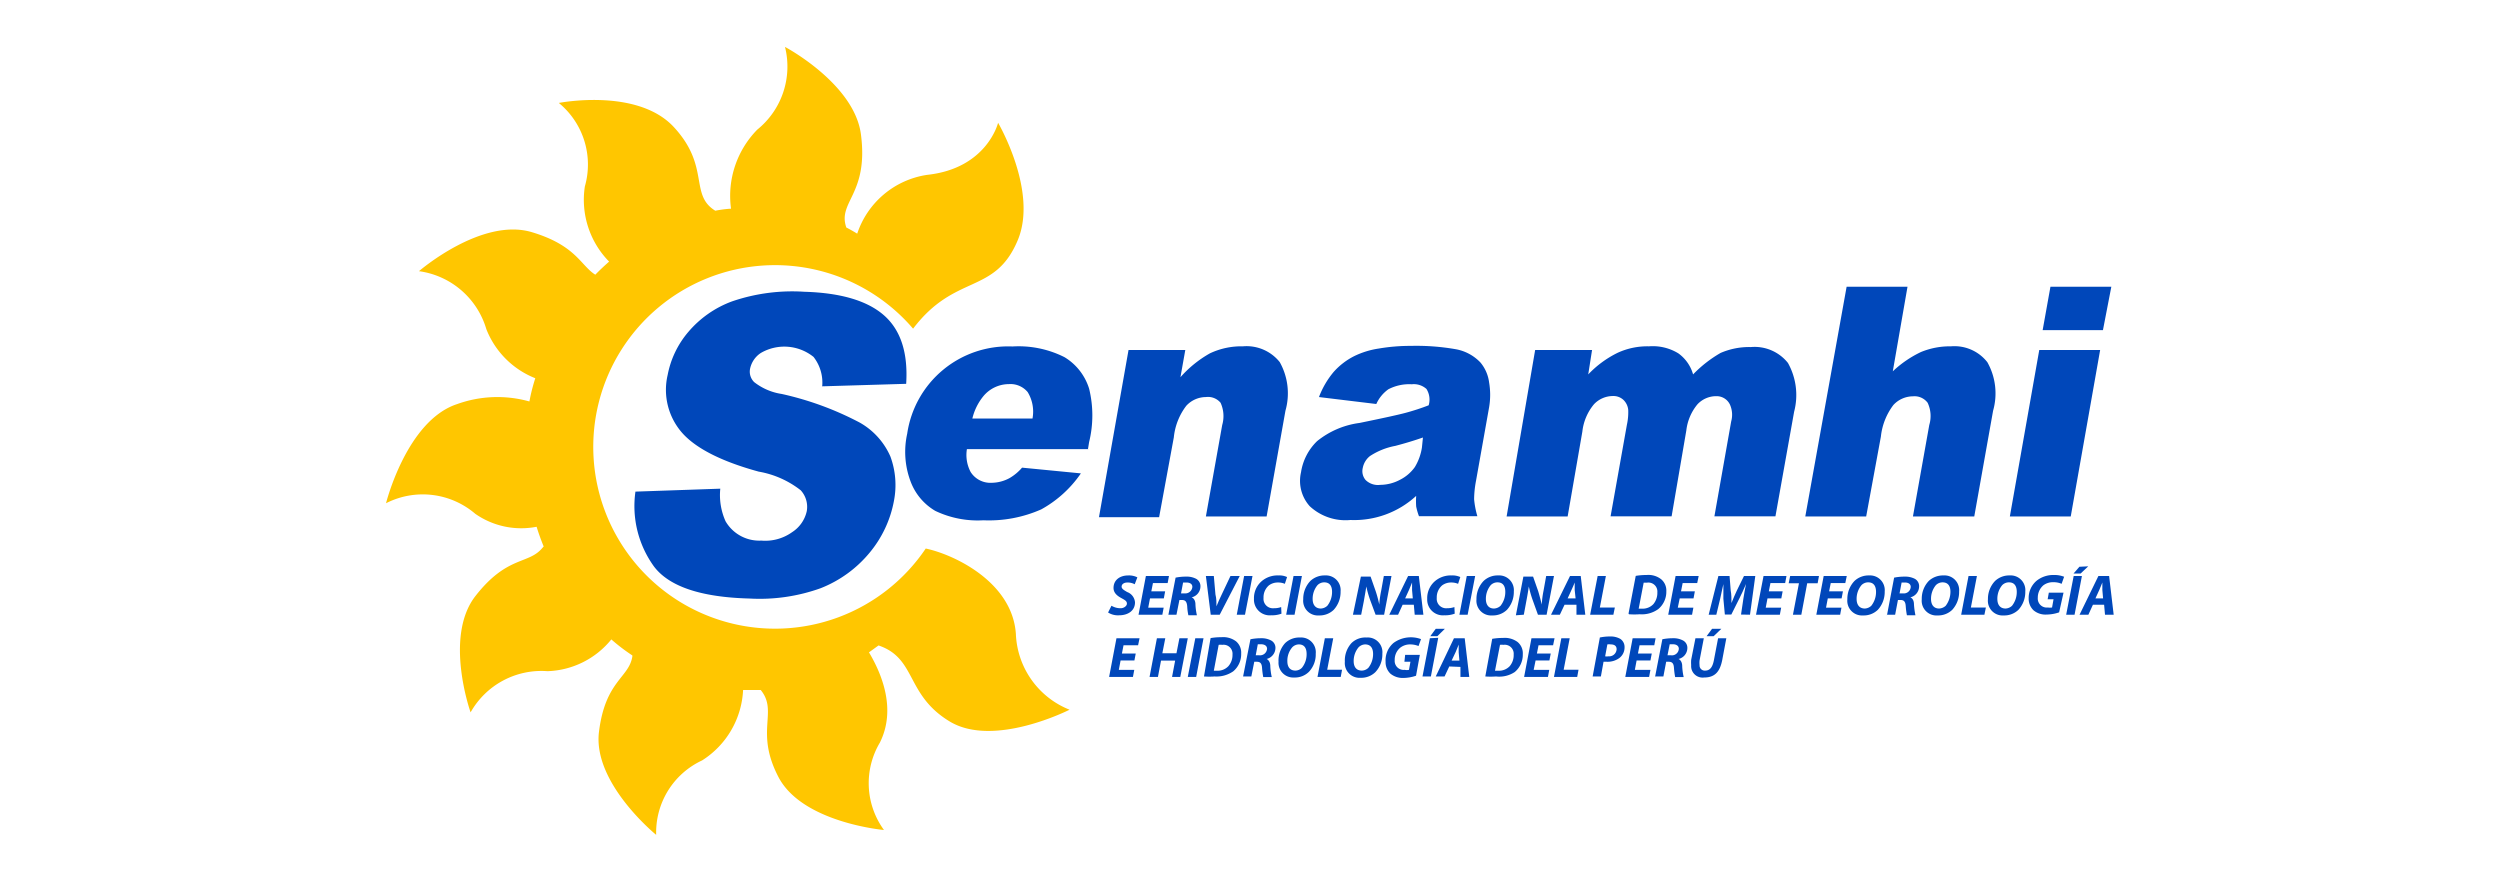 <svg xmlns="http://www.w3.org/2000/svg" viewBox="0 0 170 60"><g id="texto"><path d="M43.21,33.43l5.77-.2a4.33,4.33,0,0,0,.36,2.22,2.65,2.65,0,0,0,2.43,1.31,3.14,3.14,0,0,0,2.09-.57,2.28,2.28,0,0,0,1-1.43,1.67,1.67,0,0,0-.41-1.42,6.41,6.41,0,0,0-2.86-1.27c-2.52-.69-4.25-1.57-5.19-2.62a4.43,4.43,0,0,1-1-3.95,6.33,6.33,0,0,1,1.39-2.91,7.13,7.13,0,0,1,3-2.1,12.64,12.64,0,0,1,4.91-.65q3.72.11,5.42,1.61t1.5,4.65l-5.71.17a2.83,2.83,0,0,0-.59-2A3.17,3.17,0,0,0,51.74,24,1.69,1.69,0,0,0,51,25.1a1,1,0,0,0,.28.88,4,4,0,0,0,1.88.81,21.14,21.14,0,0,1,5.31,1.95,4.9,4.9,0,0,1,2.08,2.31,5.62,5.62,0,0,1,.24,3,7.7,7.7,0,0,1-1.67,3.55A8.21,8.21,0,0,1,55.8,40a12.25,12.25,0,0,1-4.83.7q-4.95-.13-6.5-2.18A7,7,0,0,1,43.21,33.43Z" style="fill:#0047ba;fill-rule:evenodd"/><path d="M74.06,30.54H65.75A2.47,2.47,0,0,0,66,32.09a1.59,1.59,0,0,0,1.44.74,2.61,2.61,0,0,0,1.21-.32,3.31,3.31,0,0,0,.85-.71l4,.39a7.87,7.87,0,0,1-2.7,2.45,8.79,8.79,0,0,1-3.93.74,6.69,6.69,0,0,1-3.27-.64,3.89,3.89,0,0,1-1.68-2,5.7,5.7,0,0,1-.23-3.25,6.94,6.94,0,0,1,7.16-5.93,6.92,6.92,0,0,1,3.54.73,3.82,3.82,0,0,1,1.67,2.14,7.62,7.62,0,0,1,0,3.63l-.08.49Zm-3.85-2.08h0a2.55,2.55,0,0,0-.33-1.8,1.52,1.52,0,0,0-1.28-.54,2.26,2.26,0,0,0-1.73.82,3.78,3.78,0,0,0-.75,1.52Z" style="fill:#0047ba;fill-rule:evenodd"/><path d="M76.74,23.8H80.6l-.33,1.85a7.75,7.75,0,0,1,2-1.62,5,5,0,0,1,2.25-.48,2.89,2.89,0,0,1,2.5,1.07,4.34,4.34,0,0,1,.39,3.31l-1.28,7.19H82l1.11-6.22A2.18,2.18,0,0,0,83,27.39,1.11,1.11,0,0,0,82,27a1.82,1.82,0,0,0-1.33.59,4.23,4.23,0,0,0-.85,2.15l-1,5.43H74.73Z" style="fill:#0047ba;fill-rule:evenodd"/><path d="M93.57,27.47,89.69,27a5.91,5.91,0,0,1,1-1.71,4.7,4.7,0,0,1,1.41-1.08,5.73,5.73,0,0,1,1.66-.51,12.78,12.78,0,0,1,2.19-.18,15.46,15.46,0,0,1,3,.22,3.06,3.06,0,0,1,1.72.91,2.63,2.63,0,0,1,.59,1.36,5,5,0,0,1,0,1.68l-.89,5a6.92,6.92,0,0,0-.13,1.26,5.93,5.93,0,0,0,.22,1.15H96.49a4,4,0,0,1-.19-.66,5.22,5.22,0,0,1,0-.72,6.22,6.22,0,0,1-4.47,1.64,3.57,3.57,0,0,1-2.77-.94,2.58,2.58,0,0,1-.59-2.31A3.72,3.72,0,0,1,89.56,30a5.78,5.78,0,0,1,2.89-1.24c1.61-.33,2.66-.56,3.14-.69a15.63,15.63,0,0,0,1.56-.51A1.36,1.36,0,0,0,97,26.45a1.29,1.29,0,0,0-1-.32,3.08,3.08,0,0,0-1.59.34,2.46,2.46,0,0,0-.82,1Zm3.19,2.28h0c-.6.21-1.23.4-1.88.57a4.74,4.74,0,0,0-1.72.69,1.35,1.35,0,0,0-.49.8.93.93,0,0,0,.19.83,1.2,1.2,0,0,0,1,.33,2.89,2.89,0,0,0,1.35-.35,2.76,2.76,0,0,0,1-.86,3.64,3.64,0,0,0,.48-1.32Z" style="fill:#0047ba;fill-rule:evenodd"/><path d="M104.39,23.8h3.87L108,25.46a7,7,0,0,1,2-1.47,4.83,4.83,0,0,1,2.13-.44,3.33,3.33,0,0,1,2,.48,2.65,2.65,0,0,1,1,1.43A8.41,8.41,0,0,1,117,24a4.89,4.89,0,0,1,2.06-.4,2.9,2.9,0,0,1,2.52,1.08A4.47,4.47,0,0,1,122,28l-1.27,7.11h-4.15l1.14-6.45a1.7,1.7,0,0,0-.08-1.14,1,1,0,0,0-.93-.58,1.74,1.74,0,0,0-1.28.55,3.39,3.39,0,0,0-.76,1.78l-1,5.84h-4.15l1.11-6.23a4,4,0,0,0,.09-1,1.08,1.08,0,0,0-.33-.69,1,1,0,0,0-.72-.26,1.77,1.77,0,0,0-1.28.56,3.5,3.5,0,0,0-.79,1.86l-1,5.77h-4.15Z" style="fill:#0047ba;fill-rule:evenodd"/><path d="M125.57,19.5h4.14l-1,5.75a7.42,7.42,0,0,1,1.91-1.31,5.17,5.17,0,0,1,2.05-.39,2.84,2.84,0,0,1,2.47,1.08,4.32,4.32,0,0,1,.39,3.3l-1.28,7.19h-4.17l1.11-6.22a2.12,2.12,0,0,0-.11-1.51,1.11,1.11,0,0,0-1-.44,1.82,1.82,0,0,0-1.33.59,4.32,4.32,0,0,0-.85,2.15l-1,5.43h-4.14Z" style="fill:#0047ba;fill-rule:evenodd"/><path d="M138.66,23.8h4.15l-2,11.32h-4.14l2-11.32Zm.77-4.3h4.14L143,22.45H138.9Z" style="fill:#0047ba;fill-rule:evenodd"/><path d="M69.08,43.11c-.24-3.55-4.23-5.41-6.13-5.81a12.36,12.36,0,1,1-.86-14.95c2.87-3.78,5.54-2.28,7.11-6,1.41-3.33-1.33-8-1.33-8s-.75,3.1-4.82,3.54a5.93,5.93,0,0,0-4.76,4c-.24-.15-.49-.29-.74-.42-.61-1.75,1.51-2.24,1-6.28-.41-3.48-5.17-6-5.17-6a5.51,5.51,0,0,1-1.88,5.62,6.43,6.43,0,0,0-1.79,5.38,7.64,7.64,0,0,0-1.07.14c-1.78-1.09-.33-3-2.82-5.69S38,7,38,7a5.42,5.42,0,0,1,1.77,5.68,6,6,0,0,0,1.65,5.11c-.32.28-.64.58-.94.89-1-.63-1.31-2-4.34-2.9-3.42-1-7.65,2.66-7.65,2.66a5.56,5.56,0,0,1,4.58,3.94,5.91,5.91,0,0,0,3.33,3.34A12.32,12.32,0,0,0,36,27.3a8.07,8.07,0,0,0-4.92.18c-3.43,1.13-4.83,6.74-4.83,6.74a5.49,5.49,0,0,1,6.07.72,5.46,5.46,0,0,0,4.17.88c.14.46.3.9.48,1.34l-.09.1c-.94,1.14-2.39.5-4.55,3.27S32,48.44,32,48.44a5.53,5.53,0,0,1,5.23-2.8,5.82,5.82,0,0,0,4.34-2.16A12.77,12.77,0,0,0,43,44.57s0,0,0,.07c-.23,1.46-1.84,1.64-2.27,5.13s3.89,7,3.89,7a5.4,5.4,0,0,1,3.12-5.06,6,6,0,0,0,2.79-4.79h.37l.83,0c1.21,1.49-.42,2.79,1.2,5.91s7.18,3.61,7.18,3.61a5.4,5.4,0,0,1-.28-5.94c1.13-2.26.14-4.67-.74-6.14l.65-.47c2.6.88,1.83,3.35,4.84,5.17s8.15-.8,8.15-.8A5.79,5.79,0,0,1,69.08,43.11Z" style="fill:#ffc600;fill-rule:evenodd"/><path d="M75.35,41.65a1.24,1.24,0,0,0,.75.19c.59,0,1.08-.3,1.08-.88a.81.81,0,0,0-.53-.7c-.22-.13-.38-.22-.38-.37s.14-.28.4-.28a1,1,0,0,1,.49.12l.18-.47a1.27,1.27,0,0,0-.62-.13c-.58,0-1,.32-1,.85,0,.35.27.55.55.7s.36.22.36.37-.2.31-.42.31a1.2,1.2,0,0,1-.63-.17Z" style="fill:#0047ba;fill-rule:evenodd"/><polygon points="79.23 40.21 78.29 40.21 78.4 39.65 79.4 39.65 79.49 39.17 77.92 39.17 77.42 41.8 79.04 41.8 79.13 41.32 78.08 41.32 78.2 40.69 79.14 40.69 79.23 40.21" style="fill:#0047ba;fill-rule:evenodd"/><path d="M79.45,41.8H80l.2-1h.17c.22,0,.33.1.36.42a3.55,3.55,0,0,0,.08.62h.58a4.11,4.11,0,0,1-.1-.74c0-.24-.1-.42-.26-.48v0a.77.77,0,0,0,.6-.74.57.57,0,0,0-.29-.52,1.38,1.38,0,0,0-.69-.15,3.47,3.47,0,0,0-.71.07l-.5,2.58Zm1-2.19h.22c.23,0,.41.09.41.3a.48.48,0,0,1-.53.44h-.24Z" style="fill:#0047ba;fill-rule:evenodd"/><path d="M82.94,41.8l1.36-2.63h-.63l-.59,1.25c-.13.27-.26.55-.36.81h0c0-.27,0-.53-.07-.81l-.11-1.25H82l.33,2.63Z" style="fill:#0047ba;fill-rule:evenodd"/><polygon points="84.6 39.17 84.1 41.8 84.66 41.8 85.17 39.17 84.6 39.17" style="fill:#0047ba;fill-rule:evenodd"/><path d="M87.12,41.28a1.46,1.46,0,0,1-.5.08.64.64,0,0,1-.7-.7,1.07,1.07,0,0,1,.36-.85,1,1,0,0,1,.61-.2,1.15,1.15,0,0,1,.48.09l.15-.46a1.22,1.22,0,0,0-.58-.11,1.65,1.65,0,0,0-1,.28,1.52,1.52,0,0,0-.67,1.31,1.07,1.07,0,0,0,1.17,1.12,1.88,1.88,0,0,0,.7-.11Z" style="fill:#0047ba;fill-rule:evenodd"/><polygon points="87.96 39.17 87.46 41.8 88.03 41.8 88.53 39.17 87.96 39.17" style="fill:#0047ba;fill-rule:evenodd"/><path d="M90.11,39.13a1.4,1.4,0,0,0-1,.37,1.76,1.76,0,0,0-.49,1.25,1,1,0,0,0,1.07,1.1,1.38,1.38,0,0,0,1-.38,1.79,1.79,0,0,0,.47-1.25,1,1,0,0,0-1.07-1.09Zm-.06.47c.41,0,.53.31.53.64a1.51,1.51,0,0,1-.32.95.68.68,0,0,1-.44.19c-.39,0-.56-.28-.56-.65a1.45,1.45,0,0,1,.33-.94A.64.64,0,0,1,90.05,39.6Z" style="fill:#0047ba;fill-rule:evenodd"/><path d="M92.56,41.8l.18-.92c.07-.41.14-.79.17-1h0a7.14,7.14,0,0,0,.26.92l.37,1h.58l.5-2.63h-.52l-.18,1a6.72,6.72,0,0,0-.13.94h0a8.15,8.15,0,0,0-.24-.9l-.35-1h-.66L92,41.8Z" style="fill:#0047ba;fill-rule:evenodd"/><path d="M96.14,41.12l.06.68h.59l-.31-2.63h-.73L94.47,41.8h.6l.31-.68Zm-.59-.43.26-.57c.07-.15.14-.35.21-.51h0c0,.16,0,.37,0,.51l.05.57Z" style="fill:#0047ba;fill-rule:evenodd"/><path d="M98.9,41.28a1.5,1.5,0,0,1-.5.08.64.64,0,0,1-.7-.7,1.07,1.07,0,0,1,.36-.85,1,1,0,0,1,.61-.2,1.19,1.19,0,0,1,.48.09l.15-.46a1.25,1.25,0,0,0-.58-.11,1.65,1.65,0,0,0-1,.28,1.52,1.52,0,0,0-.67,1.31,1.07,1.07,0,0,0,1.17,1.12,1.88,1.88,0,0,0,.7-.11Z" style="fill:#0047ba;fill-rule:evenodd"/><polygon points="99.74 39.17 99.24 41.8 99.8 41.8 100.31 39.17 99.74 39.17" style="fill:#0047ba;fill-rule:evenodd"/><path d="M101.89,39.13a1.38,1.38,0,0,0-1,.37,1.76,1.76,0,0,0-.49,1.25,1,1,0,0,0,1.07,1.1,1.38,1.38,0,0,0,1-.38,1.79,1.79,0,0,0,.47-1.25,1,1,0,0,0-1.07-1.09Zm-.06.47c.41,0,.53.31.53.64a1.51,1.51,0,0,1-.32.95.68.68,0,0,1-.45.19c-.38,0-.55-.28-.55-.65a1.45,1.45,0,0,1,.33-.94A.64.64,0,0,1,101.83,39.6Z" style="fill:#0047ba;fill-rule:evenodd"/><path d="M103.62,41.8l.17-.92c.08-.41.14-.79.17-1h0a7.14,7.14,0,0,0,.26.92l.36,1h.59l.5-2.63h-.53l-.18,1a6.52,6.52,0,0,0-.12.94h0c-.07-.29-.14-.56-.24-.9l-.35-1h-.66l-.51,2.63Z" style="fill:#0047ba;fill-rule:evenodd"/><path d="M107.2,41.12l0,.68h.6l-.31-2.63h-.73l-1.29,2.63h.6l.32-.68Zm-.6-.43.26-.57c.08-.15.15-.35.22-.51h0c0,.16,0,.37,0,.51l.06.57Z" style="fill:#0047ba;fill-rule:evenodd"/><polygon points="108.13 41.8 109.71 41.8 109.81 41.31 108.79 41.31 109.2 39.17 108.64 39.17 108.13 41.8" style="fill:#0047ba;fill-rule:evenodd"/><path d="M110.77,41.77a5.22,5.22,0,0,0,.73,0,1.91,1.91,0,0,0,1.26-.35,1.53,1.53,0,0,0,.55-1.21,1,1,0,0,0-.35-.82,1.41,1.41,0,0,0-1-.29,4.32,4.32,0,0,0-.73.06l-.49,2.56Zm1-2.15.23,0a.61.61,0,0,1,.7.66,1.19,1.19,0,0,1-.27.8,1,1,0,0,1-.75.31l-.25,0Z" style="fill:#0047ba;fill-rule:evenodd"/><polygon points="115.25 40.21 114.31 40.21 114.42 39.65 115.41 39.65 115.51 39.17 113.94 39.17 113.44 41.8 115.06 41.8 115.15 41.32 114.09 41.32 114.22 40.69 115.16 40.69 115.25 40.21" style="fill:#0047ba;fill-rule:evenodd"/><path d="M119,41.8l.36-2.63h-.77l-.49,1c-.11.24-.25.55-.36.84h0c0-.29,0-.59-.05-.84l-.08-1h-.76l-.66,2.63h.52l.26-1.08c.07-.29.14-.68.22-1h0c0,.35,0,.71,0,1l.1,1.07h.44l.54-1.08c.15-.29.31-.65.46-1h0c-.08.38-.14.74-.18,1l-.16,1.08Z" style="fill:#0047ba;fill-rule:evenodd"/><polygon points="121.22 40.21 120.28 40.21 120.39 39.65 121.39 39.65 121.48 39.17 119.92 39.17 119.41 41.8 121.03 41.8 121.12 41.32 120.07 41.32 120.19 40.69 121.13 40.69 121.22 40.21" style="fill:#0047ba;fill-rule:evenodd"/><polygon points="121.92 41.8 122.49 41.8 122.89 39.66 123.6 39.66 123.69 39.17 121.73 39.17 121.63 39.66 122.33 39.66 121.92 41.8" style="fill:#0047ba;fill-rule:evenodd"/><polygon points="125.32 40.21 124.38 40.21 124.49 39.65 125.48 39.65 125.58 39.17 124.01 39.17 123.51 41.8 125.13 41.8 125.22 41.32 124.17 41.32 124.29 40.69 125.23 40.69 125.32 40.21" style="fill:#0047ba;fill-rule:evenodd"/><path d="M127.11,39.13a1.4,1.4,0,0,0-1,.37,1.76,1.76,0,0,0-.49,1.25,1,1,0,0,0,1.07,1.1,1.38,1.38,0,0,0,1-.38,1.79,1.79,0,0,0,.47-1.25,1,1,0,0,0-1.06-1.09Zm-.07.47c.41,0,.53.31.53.64a1.51,1.51,0,0,1-.32.95.68.68,0,0,1-.44.19c-.39,0-.56-.28-.56-.65a1.45,1.45,0,0,1,.33-.94A.64.64,0,0,1,127,39.6Z" style="fill:#0047ba;fill-rule:evenodd"/><path d="M128.31,41.8h.56l.19-1h.18c.22,0,.33.1.35.42a5,5,0,0,0,.08.62h.58a5.3,5.3,0,0,1-.1-.74c0-.24-.09-.42-.25-.48v0a.77.77,0,0,0,.6-.74.57.57,0,0,0-.29-.52,1.44,1.44,0,0,0-.7-.15,3.55,3.55,0,0,0-.71.07l-.49,2.58Zm1-2.19h.22c.22,0,.4.09.4.3a.47.47,0,0,1-.53.44h-.23Z" style="fill:#0047ba;fill-rule:evenodd"/><path d="M132.16,39.13a1.42,1.42,0,0,0-1,.37,1.75,1.75,0,0,0-.48,1.25,1,1,0,0,0,1.07,1.1,1.38,1.38,0,0,0,1-.38,1.79,1.79,0,0,0,.47-1.25,1,1,0,0,0-1.07-1.09Zm-.07.47c.42,0,.54.31.54.64a1.58,1.58,0,0,1-.32.95.7.7,0,0,1-.45.19c-.38,0-.55-.28-.55-.65a1.45,1.45,0,0,1,.33-.94A.64.64,0,0,1,132.09,39.6Z" style="fill:#0047ba;fill-rule:evenodd"/><polygon points="133.36 41.8 134.94 41.8 135.04 41.31 134.02 41.31 134.43 39.17 133.86 39.17 133.36 41.8" style="fill:#0047ba;fill-rule:evenodd"/><path d="M136.67,39.13a1.4,1.4,0,0,0-1,.37,1.76,1.76,0,0,0-.49,1.25,1,1,0,0,0,1.07,1.1,1.38,1.38,0,0,0,1-.38,1.79,1.79,0,0,0,.47-1.25,1,1,0,0,0-1.07-1.09Zm-.06.47c.41,0,.53.31.53.64a1.51,1.51,0,0,1-.32.95.68.68,0,0,1-.44.19c-.39,0-.56-.28-.56-.65a1.45,1.45,0,0,1,.33-.94A.64.64,0,0,1,136.61,39.6Z" style="fill:#0047ba;fill-rule:evenodd"/><path d="M140.32,40.3h-1l-.08.45h.4l-.1.56a1,1,0,0,1-.29,0,.61.61,0,0,1-.68-.66,1.1,1.1,0,0,1,.38-.85,1.08,1.08,0,0,1,.68-.21,1.35,1.35,0,0,1,.56.11l.17-.48a1.78,1.78,0,0,0-.7-.12,1.81,1.81,0,0,0-1.17.39,1.53,1.53,0,0,0-.54,1.2,1.08,1.08,0,0,0,.33.81,1.26,1.26,0,0,0,.88.29,2.72,2.72,0,0,0,.86-.15Z" style="fill:#0047ba;fill-rule:evenodd"/><path d="M141.4,38.54,141,39h.48l.52-.49Zm-.39.63-.51,2.63h.57l.5-2.63Z" style="fill:#0047ba;fill-rule:evenodd"/><path d="M143.08,41.12l.06.68h.59l-.31-2.63h-.73l-1.28,2.63h.6l.31-.68Zm-.59-.43.26-.57c.07-.15.14-.35.21-.51h0c0,.16,0,.37,0,.51l.05.57Z" style="fill:#0047ba;fill-rule:evenodd"/><polygon points="77.23 44.44 76.29 44.44 76.4 43.88 77.39 43.88 77.49 43.4 75.92 43.4 75.42 46.03 77.04 46.03 77.13 45.55 76.08 45.55 76.2 44.91 77.14 44.91 77.23 44.44" style="fill:#0047ba;fill-rule:evenodd"/><polygon points="78.67 43.4 78.17 46.03 78.74 46.03 78.95 44.92 79.91 44.92 79.7 46.03 80.26 46.03 80.77 43.4 80.2 43.4 80 44.42 79.04 44.42 79.24 43.4 78.67 43.4" style="fill:#0047ba;fill-rule:evenodd"/><polygon points="81.28 43.4 80.77 46.03 81.34 46.03 81.84 43.4 81.28 43.4" style="fill:#0047ba;fill-rule:evenodd"/><path d="M81.87,46a5,5,0,0,0,.72,0,2,2,0,0,0,1.27-.35,1.52,1.52,0,0,0,.54-1.21,1,1,0,0,0-.35-.83,1.45,1.45,0,0,0-1-.28,4.15,4.15,0,0,0-.73.06L81.87,46Zm1-2.15a.82.82,0,0,1,.24,0,.61.61,0,0,1,.7.66,1.15,1.15,0,0,1-.28.79,1,1,0,0,1-.75.31h-.24Z" style="fill:#0047ba;fill-rule:evenodd"/><path d="M84.53,46h.56l.2-1h.17c.23,0,.34.1.36.42a5.38,5.38,0,0,0,.08.62h.58a4.11,4.11,0,0,1-.1-.75c0-.23-.1-.41-.25-.48h0a.78.78,0,0,0,.6-.74.56.56,0,0,0-.3-.52,1.38,1.38,0,0,0-.69-.15,3.55,3.55,0,0,0-.71.07L84.53,46Zm1-2.19.22,0c.23,0,.41.1.41.31a.48.48,0,0,1-.53.44h-.24Z" style="fill:#0047ba;fill-rule:evenodd"/><path d="M88.39,43.35a1.39,1.39,0,0,0-1,.38A1.75,1.75,0,0,0,86.94,45,1,1,0,0,0,88,46.07a1.35,1.35,0,0,0,1-.38,1.71,1.71,0,0,0,.47-1.24,1,1,0,0,0-1.06-1.1Zm-.07.47c.42,0,.53.32.53.65a1.47,1.47,0,0,1-.32.94.63.63,0,0,1-.44.19c-.39,0-.55-.27-.55-.64a1.4,1.4,0,0,1,.33-.94A.63.63,0,0,1,88.32,43.82Z" style="fill:#0047ba;fill-rule:evenodd"/><polygon points="89.59 46.03 91.17 46.03 91.26 45.54 90.25 45.54 90.66 43.4 90.09 43.4 89.59 46.03" style="fill:#0047ba;fill-rule:evenodd"/><path d="M92.9,43.35a1.34,1.34,0,0,0-1,.38A1.76,1.76,0,0,0,91.45,45a1,1,0,0,0,1.07,1.09,1.38,1.38,0,0,0,1-.38A1.75,1.75,0,0,0,94,44.45a1,1,0,0,0-1.07-1.1Zm-.07.47c.42,0,.54.32.54.65a1.52,1.52,0,0,1-.32.94.65.65,0,0,1-.45.19c-.38,0-.55-.27-.55-.64a1.45,1.45,0,0,1,.33-.94A.65.65,0,0,1,92.83,43.82Z" style="fill:#0047ba;fill-rule:evenodd"/><path d="M96.55,44.53h-1L95.5,45h.41l-.1.55a.72.72,0,0,1-.29,0,.61.61,0,0,1-.68-.66,1.06,1.06,0,0,1,.38-.85,1.09,1.09,0,0,1,.68-.22,1.53,1.53,0,0,1,.56.11l.17-.47a2,2,0,0,0-1.87.26A1.55,1.55,0,0,0,94.22,45a1.08,1.08,0,0,0,.33.81,1.31,1.31,0,0,0,.88.29,2.77,2.77,0,0,0,.86-.15Z" style="fill:#0047ba;fill-rule:evenodd"/><path d="M97.63,42.76l-.37.5h.48l.51-.5Zm-.4.64L96.73,46h.57l.5-2.63Z" style="fill:#0047ba;fill-rule:evenodd"/><path d="M99.31,45.35l0,.68h.6l-.31-2.63h-.73L97.63,46h.6l.32-.68Zm-.6-.43.27-.57c.07-.15.14-.35.21-.52h0c0,.17,0,.38,0,.52l.05.57Z" style="fill:#0047ba;fill-rule:evenodd"/><path d="M101,46a5.22,5.22,0,0,0,.73,0A1.91,1.91,0,0,0,103,45.7a1.53,1.53,0,0,0,.55-1.21,1,1,0,0,0-.35-.83,1.46,1.46,0,0,0-1-.28,4.32,4.32,0,0,0-.73.06L101,46Zm1-2.15a.75.75,0,0,1,.23,0,.61.61,0,0,1,.7.66,1.15,1.15,0,0,1-.27.79,1,1,0,0,1-.75.31h-.25Z" style="fill:#0047ba;fill-rule:evenodd"/><polygon points="105.45 44.44 104.51 44.44 104.62 43.88 105.61 43.88 105.71 43.4 104.14 43.4 103.64 46.03 105.26 46.03 105.35 45.55 104.29 45.55 104.42 44.91 105.36 44.91 105.45 44.44" style="fill:#0047ba;fill-rule:evenodd"/><polygon points="105.67 46.03 107.25 46.03 107.34 45.54 106.33 45.54 106.74 43.4 106.17 43.4 105.67 46.03" style="fill:#0047ba;fill-rule:evenodd"/><path d="M108.3,46h.56l.18-1,.23,0a1.35,1.35,0,0,0,.84-.25.9.9,0,0,0,.36-.74.66.66,0,0,0-.28-.56,1.33,1.33,0,0,0-.71-.17,3.34,3.34,0,0,0-.69.07L108.3,46Zm1-2.18a.69.69,0,0,1,.23,0c.22,0,.4.08.4.33a.51.51,0,0,1-.56.48.68.68,0,0,1-.22,0Z" style="fill:#0047ba;fill-rule:evenodd"/><polygon points="112.32 44.44 111.38 44.44 111.49 43.88 112.49 43.88 112.58 43.4 111.02 43.4 110.52 46.03 112.14 46.03 112.23 45.55 111.17 45.55 111.29 44.91 112.23 44.91 112.32 44.44" style="fill:#0047ba;fill-rule:evenodd"/><path d="M112.54,46h.57l.19-1h.17c.23,0,.34.1.36.42a5.38,5.38,0,0,0,.08.62h.58a4.11,4.11,0,0,1-.1-.75c0-.23-.1-.41-.25-.48h0a.77.77,0,0,0,.6-.74.56.56,0,0,0-.3-.52,1.38,1.38,0,0,0-.69-.15,3.55,3.55,0,0,0-.71.07l-.5,2.58Zm1-2.19.22,0c.22,0,.4.1.4.31a.47.47,0,0,1-.53.44h-.24Z" style="fill:#0047ba;fill-rule:evenodd"/><path d="M116.42,42.76l-.37.5h.48l.52-.5Zm-1.13.64L115,44.87a2.33,2.33,0,0,0,0,.36.78.78,0,0,0,.88.84c.72,0,1.07-.38,1.23-1.18l.28-1.49h-.56l-.29,1.52c-.1.49-.29.68-.59.68a.35.35,0,0,1-.38-.37,1.51,1.51,0,0,1,0-.32l.29-1.51Z" style="fill:#0047ba;fill-rule:evenodd"/></g></svg>